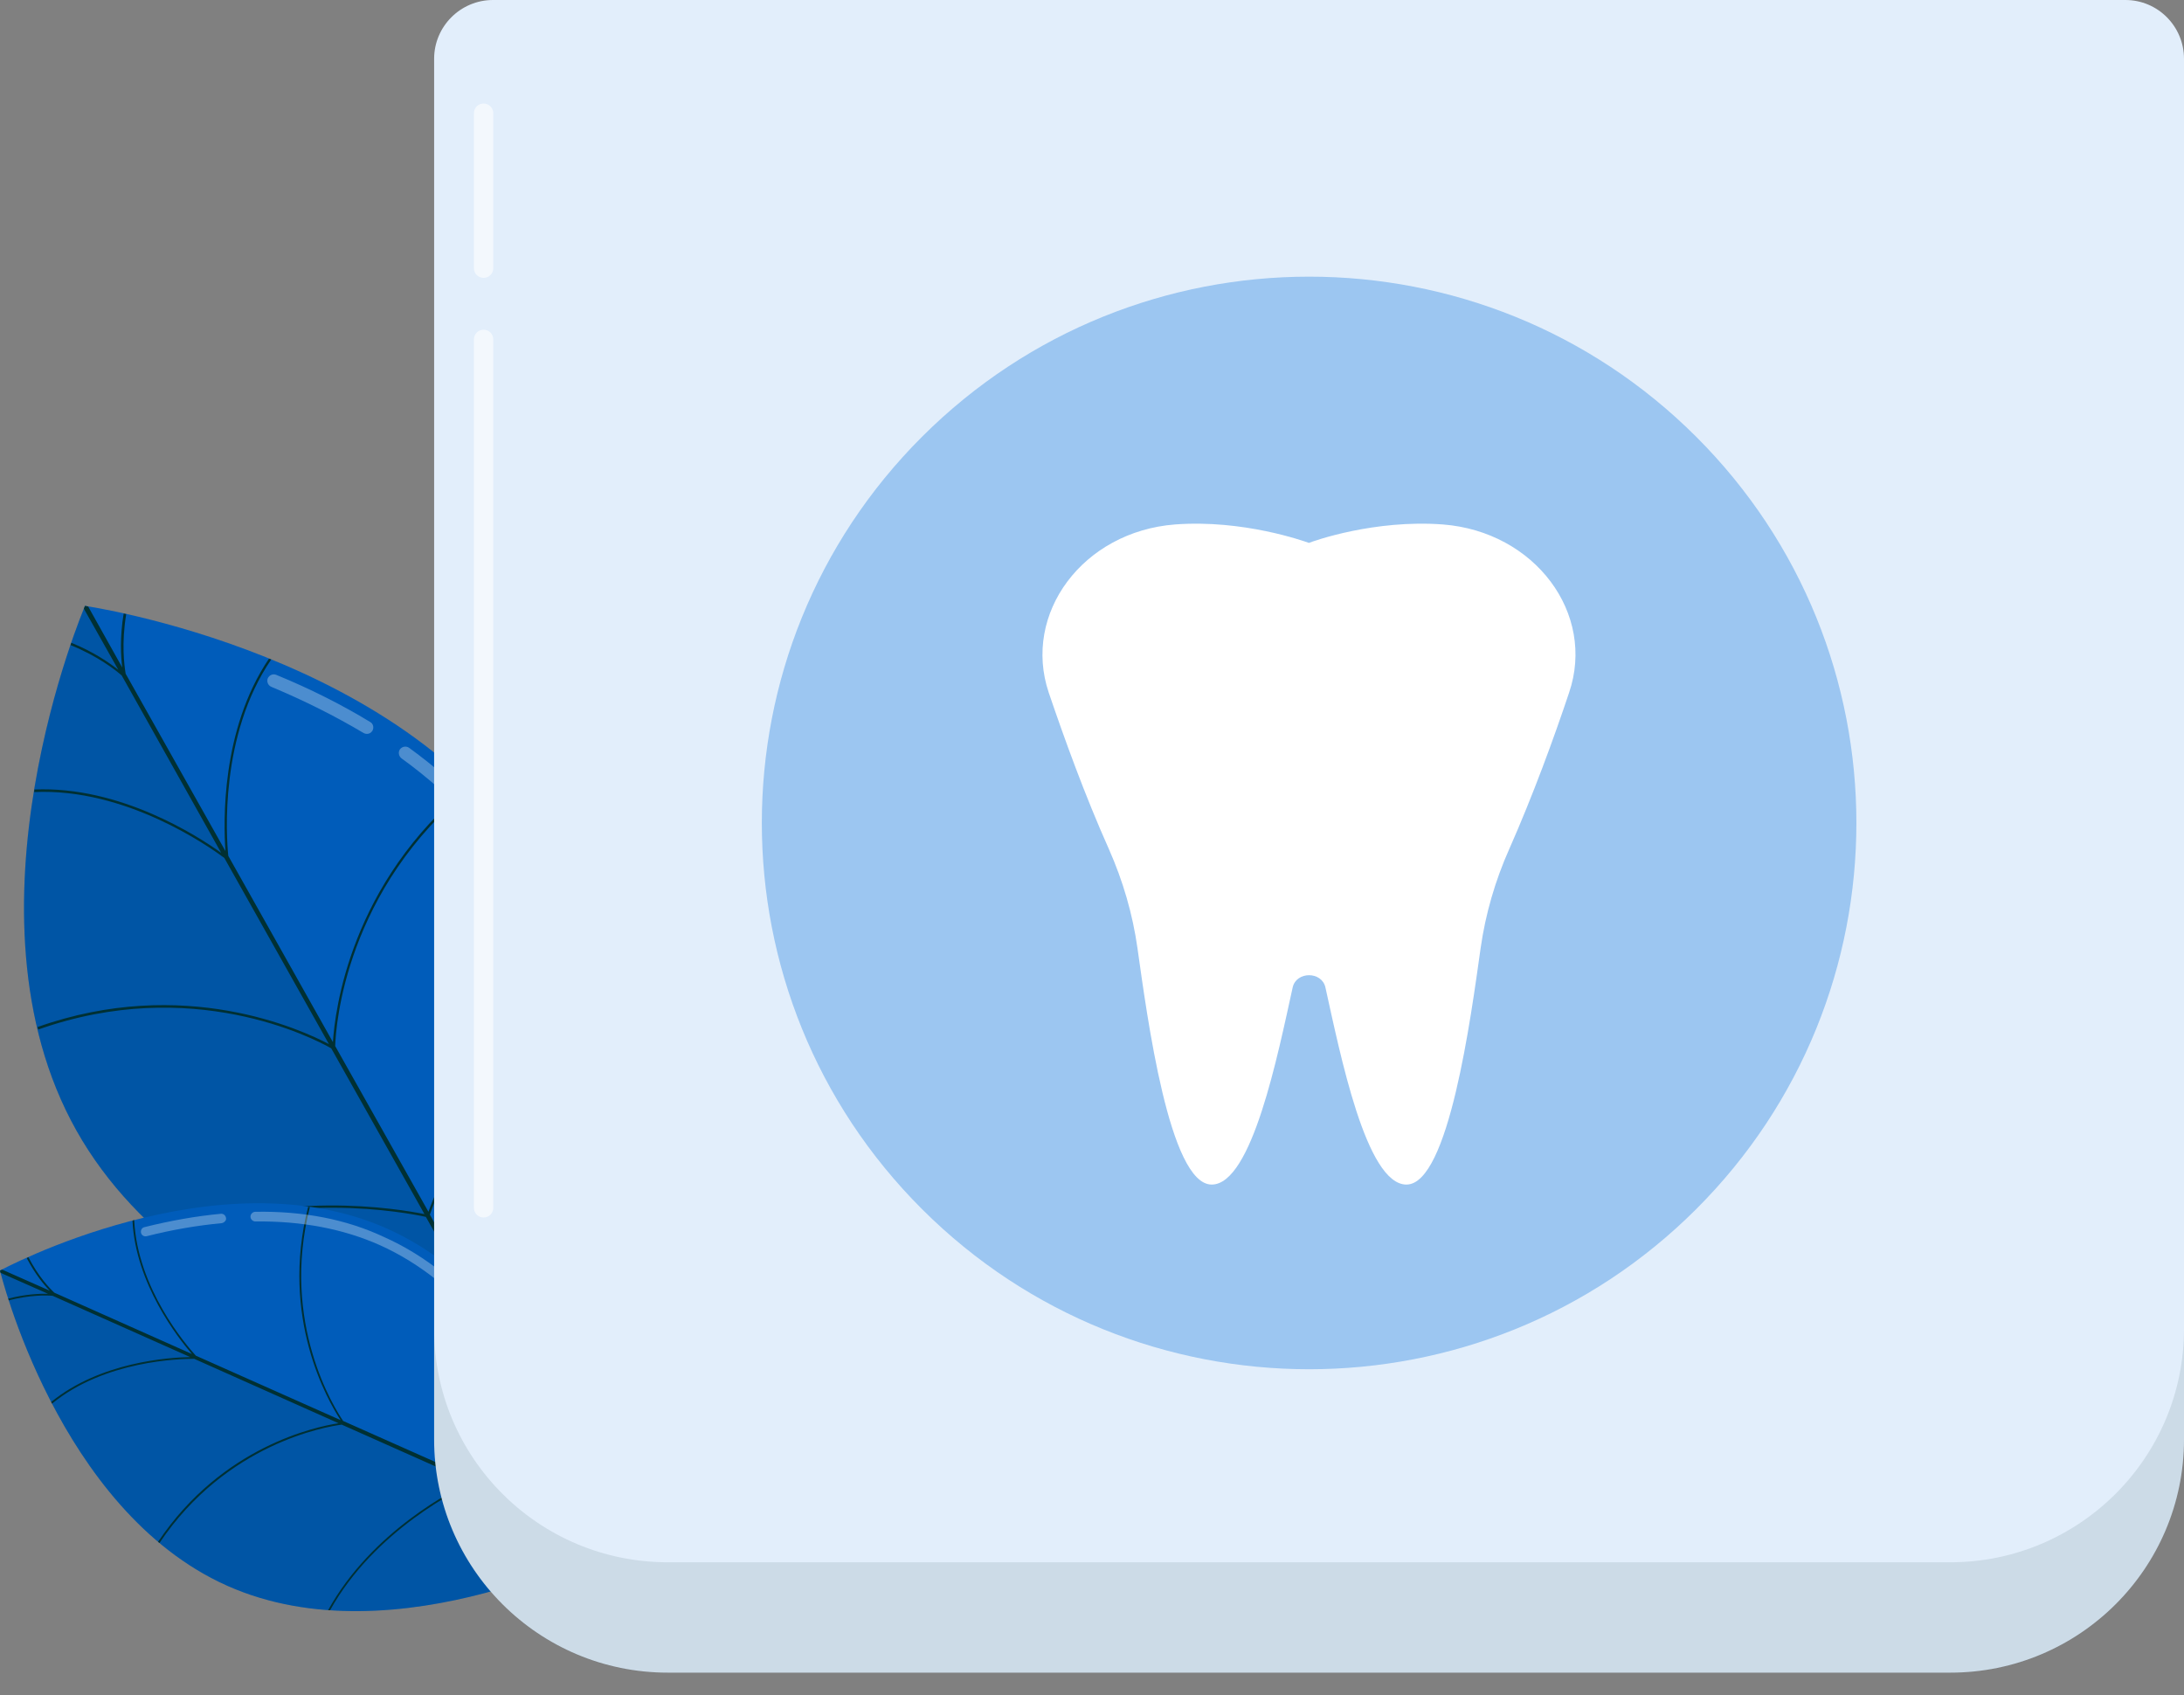 <svg width="67" height="52" viewBox="0 0 67 52" fill="none" xmlns="http://www.w3.org/2000/svg">
<rect x="0" y="0" width="67" height="52" fill="#808080" stroke="none"/>
<path d="M16.51 26.751C12.742 20.048 2.608 18.585 2.608 18.585C2.608 18.585 -1.422 27.987 2.346 34.681C6.114 41.384 16.248 42.846 16.248 42.846C16.248 42.846 20.269 33.453 16.51 26.751Z" fill="#005CBA"/>
<path opacity="0.15" d="M2.608 18.585C2.608 18.585 -1.422 27.987 2.346 34.681C6.114 41.384 16.248 42.846 16.248 42.846L2.608 18.585Z" fill="#003033"/>
<path d="M14.487 24.13C14.469 24.113 14.452 24.096 14.434 24.078C10.728 27.081 10.274 31.034 10.213 31.965L7.004 26.254C6.942 25.663 6.733 22.555 8.32 20.23C8.294 20.222 8.268 20.213 8.251 20.204C6.777 22.389 6.855 25.227 6.916 26.106L3.855 20.666C3.811 20.405 3.724 19.734 3.872 18.838C3.846 18.829 3.82 18.829 3.794 18.82C3.672 19.552 3.707 20.143 3.75 20.474L2.704 18.603C2.643 18.594 2.608 18.585 2.608 18.585C2.608 18.585 2.59 18.62 2.573 18.672L3.628 20.544C3.358 20.335 2.878 19.995 2.189 19.717C2.18 19.743 2.172 19.76 2.163 19.787C3 20.126 3.532 20.544 3.733 20.718L6.785 26.159C6.07 25.645 3.681 24.104 1.055 24.217C1.055 24.244 1.047 24.27 1.047 24.296C3.864 24.165 6.41 25.967 6.881 26.315L10.091 32.026C9.262 31.591 5.643 29.91 1.151 31.503C1.16 31.53 1.16 31.556 1.169 31.582C5.878 29.91 9.611 31.843 10.161 32.156L13.021 37.24C12.28 37.092 8.512 36.439 5.111 37.98C5.128 37.998 5.155 38.015 5.172 38.032C8.661 36.465 12.524 37.205 13.065 37.327L15.202 41.131C14.844 41.14 13.606 41.21 12.018 41.758C12.053 41.776 12.097 41.784 12.132 41.802C13.737 41.262 14.958 41.21 15.237 41.21L16.153 42.837C16.214 42.846 16.248 42.855 16.248 42.855C16.248 42.855 16.266 42.82 16.283 42.768L15.368 41.14C15.516 40.896 16.196 39.895 17.487 38.807C17.496 38.764 17.504 38.729 17.513 38.685C16.222 39.756 15.525 40.757 15.324 41.062L13.187 37.258C13.37 36.727 14.748 33.053 17.906 30.903C17.906 30.877 17.897 30.851 17.897 30.825C14.809 32.922 13.396 36.457 13.144 37.17L10.283 32.087C10.3 31.451 10.606 27.264 14.487 24.13Z" fill="#003033"/>
<g opacity="0.3">
<path d="M12.55 22.938C12.463 22.877 12.341 22.894 12.271 22.981C12.21 23.068 12.228 23.19 12.315 23.26C13.867 24.383 15.054 25.68 15.865 27.116C17.731 30.433 17.513 34.472 16.999 37.284C16.981 37.388 17.051 37.493 17.155 37.51C17.199 37.519 17.252 37.51 17.286 37.484C17.339 37.458 17.374 37.406 17.382 37.345C17.906 34.472 18.124 30.328 16.205 26.916C15.376 25.436 14.147 24.096 12.55 22.938Z" fill="white"/>
<path d="M11.155 22.485C11.216 22.52 11.295 22.52 11.356 22.485C11.382 22.468 11.408 22.442 11.425 22.416C11.478 22.32 11.452 22.198 11.356 22.146C10.483 21.615 9.515 21.127 8.477 20.701C8.373 20.657 8.259 20.709 8.216 20.805C8.172 20.91 8.225 21.023 8.32 21.066C9.341 21.493 10.292 21.971 11.155 22.485Z" fill="white"/>
</g>
<path d="M11.87 37.684C6.663 35.369 0 38.972 0 38.972C0 38.972 1.77 46.328 6.977 48.644C12.184 50.959 18.848 47.355 18.848 47.355C18.848 47.355 17.077 40 11.87 37.684Z" fill="#005CBA"/>
<path opacity="0.15" d="M0 38.972C0 38.972 1.77 46.328 6.977 48.644C12.184 50.959 18.848 47.355 18.848 47.355L0 38.972Z" fill="#003033"/>
<path d="M9.507 37.023C9.489 37.023 9.472 37.014 9.454 37.014C8.582 40.426 10.065 42.977 10.449 43.56L6.009 41.584C5.713 41.262 4.213 39.512 4.117 37.423C4.099 37.432 4.082 37.432 4.064 37.44C4.16 39.382 5.46 41.036 5.887 41.532L1.666 39.651C1.518 39.512 1.177 39.155 0.872 38.563C0.855 38.572 0.837 38.581 0.82 38.589C1.073 39.077 1.352 39.416 1.526 39.59L0.07 38.946C0.026 38.964 0 38.972 0 38.972C0 38.972 0.009 38.999 0.017 39.042L1.474 39.686C1.221 39.678 0.785 39.695 0.253 39.834C0.262 39.852 0.262 39.869 0.27 39.886C0.916 39.721 1.413 39.73 1.614 39.747L5.835 41.627C5.181 41.636 3.079 41.776 1.57 43.003C1.579 43.02 1.587 43.038 1.596 43.055C3.21 41.732 5.521 41.68 5.957 41.68L10.387 43.656C9.699 43.76 6.812 44.361 4.849 47.294C4.867 47.303 4.875 47.321 4.893 47.329C6.951 44.265 10.021 43.76 10.483 43.699L14.434 45.458C13.928 45.693 11.399 46.972 10.065 49.392C10.082 49.392 10.108 49.392 10.126 49.392C11.504 46.92 14.129 45.658 14.504 45.484L17.461 46.798C17.252 46.964 16.554 47.547 15.847 48.574C15.873 48.565 15.908 48.557 15.934 48.548C16.65 47.521 17.347 46.946 17.513 46.824L18.778 47.39C18.821 47.373 18.839 47.355 18.839 47.355C18.839 47.355 18.83 47.329 18.821 47.286L17.557 46.729C17.539 46.52 17.496 45.623 17.784 44.404C17.775 44.378 17.757 44.352 17.749 44.317C17.452 45.519 17.478 46.433 17.504 46.694L14.548 45.379C14.426 44.988 13.615 42.193 14.53 39.521C14.513 39.504 14.504 39.495 14.487 39.477C13.58 42.089 14.312 44.805 14.478 45.344L10.527 43.586C10.274 43.212 8.6 40.592 9.507 37.023Z" fill="#003033"/>
<g opacity="0.3">
<path d="M7.832 37.17C7.754 37.17 7.684 37.24 7.684 37.319C7.684 37.397 7.754 37.467 7.832 37.467C9.245 37.449 10.527 37.693 11.643 38.189C14.216 39.338 15.882 41.828 16.824 43.725C16.859 43.795 16.946 43.83 17.016 43.795C17.051 43.778 17.068 43.752 17.086 43.725C17.103 43.691 17.103 43.638 17.086 43.603C16.126 41.671 14.417 39.112 11.766 37.937C10.614 37.397 9.289 37.144 7.832 37.17Z" fill="white"/>
<path d="M6.803 37.519C6.855 37.51 6.899 37.475 6.925 37.432C6.934 37.406 6.942 37.388 6.934 37.362C6.925 37.284 6.855 37.223 6.777 37.231C6.027 37.301 5.233 37.44 4.431 37.641C4.352 37.658 4.309 37.736 4.326 37.815C4.343 37.893 4.422 37.937 4.5 37.919C5.285 37.719 6.062 37.588 6.803 37.519Z" fill="white"/>
</g>
<path d="M65.203 0H15.123C14.129 0 13.318 0.81 13.318 1.802V44.152C13.318 48.104 16.528 51.307 20.487 51.307H59.831C63.79 51.307 67 48.104 67 44.152V1.802C67 0.81 66.198 0 65.203 0Z" fill="#E2EEFB"/>
<path opacity="0.1" d="M59.831 47.921H20.487C16.528 47.921 13.318 44.718 13.318 40.766V44.161C13.318 48.113 16.528 51.316 20.487 51.316H59.831C63.79 51.316 67 48.113 67 44.161V40.766C67 44.709 63.79 47.921 59.831 47.921Z" fill="#003033"/>
<path d="M52.032 37.092C58.589 30.548 58.589 19.938 52.032 13.394C45.476 6.85 34.845 6.85 28.289 13.394C21.732 19.938 21.732 30.548 28.289 37.092C34.845 43.636 45.476 43.636 52.032 37.092Z" fill="#9CC6F1"/>
<path d="M44.263 16.087C42.169 15.93 40.303 16.592 40.155 16.653C40.006 16.601 38.14 15.93 36.047 16.087C33.221 16.305 31.355 18.82 32.174 21.249C32.645 22.633 33.282 24.4 34.015 26.037C34.451 27.02 34.747 28.039 34.895 29.084C35.192 31.181 35.872 36.335 37.172 36.335C38.41 36.335 39.204 32.331 39.657 30.285C39.771 29.789 40.547 29.789 40.66 30.285C41.114 32.322 41.908 36.335 43.146 36.335C44.446 36.335 45.126 31.181 45.422 29.084C45.571 28.039 45.867 27.012 46.303 26.037C47.027 24.4 47.673 22.633 48.135 21.249C48.964 18.82 47.088 16.305 44.263 16.087Z" fill="white"/>
<g opacity="0.6">
<path d="M14.836 3.177C14.67 3.177 14.539 3.308 14.539 3.473V8.226C14.539 8.392 14.67 8.522 14.836 8.522C15.001 8.522 15.132 8.392 15.132 8.226V3.473C15.132 3.308 15.001 3.177 14.836 3.177Z" fill="white"/>
<path d="M14.836 10.115C14.67 10.115 14.539 10.246 14.539 10.411V37.049C14.539 37.214 14.67 37.345 14.836 37.345C15.001 37.345 15.132 37.214 15.132 37.049V10.411C15.132 10.246 15.001 10.115 14.836 10.115Z" fill="white"/>
</g>
</svg>
